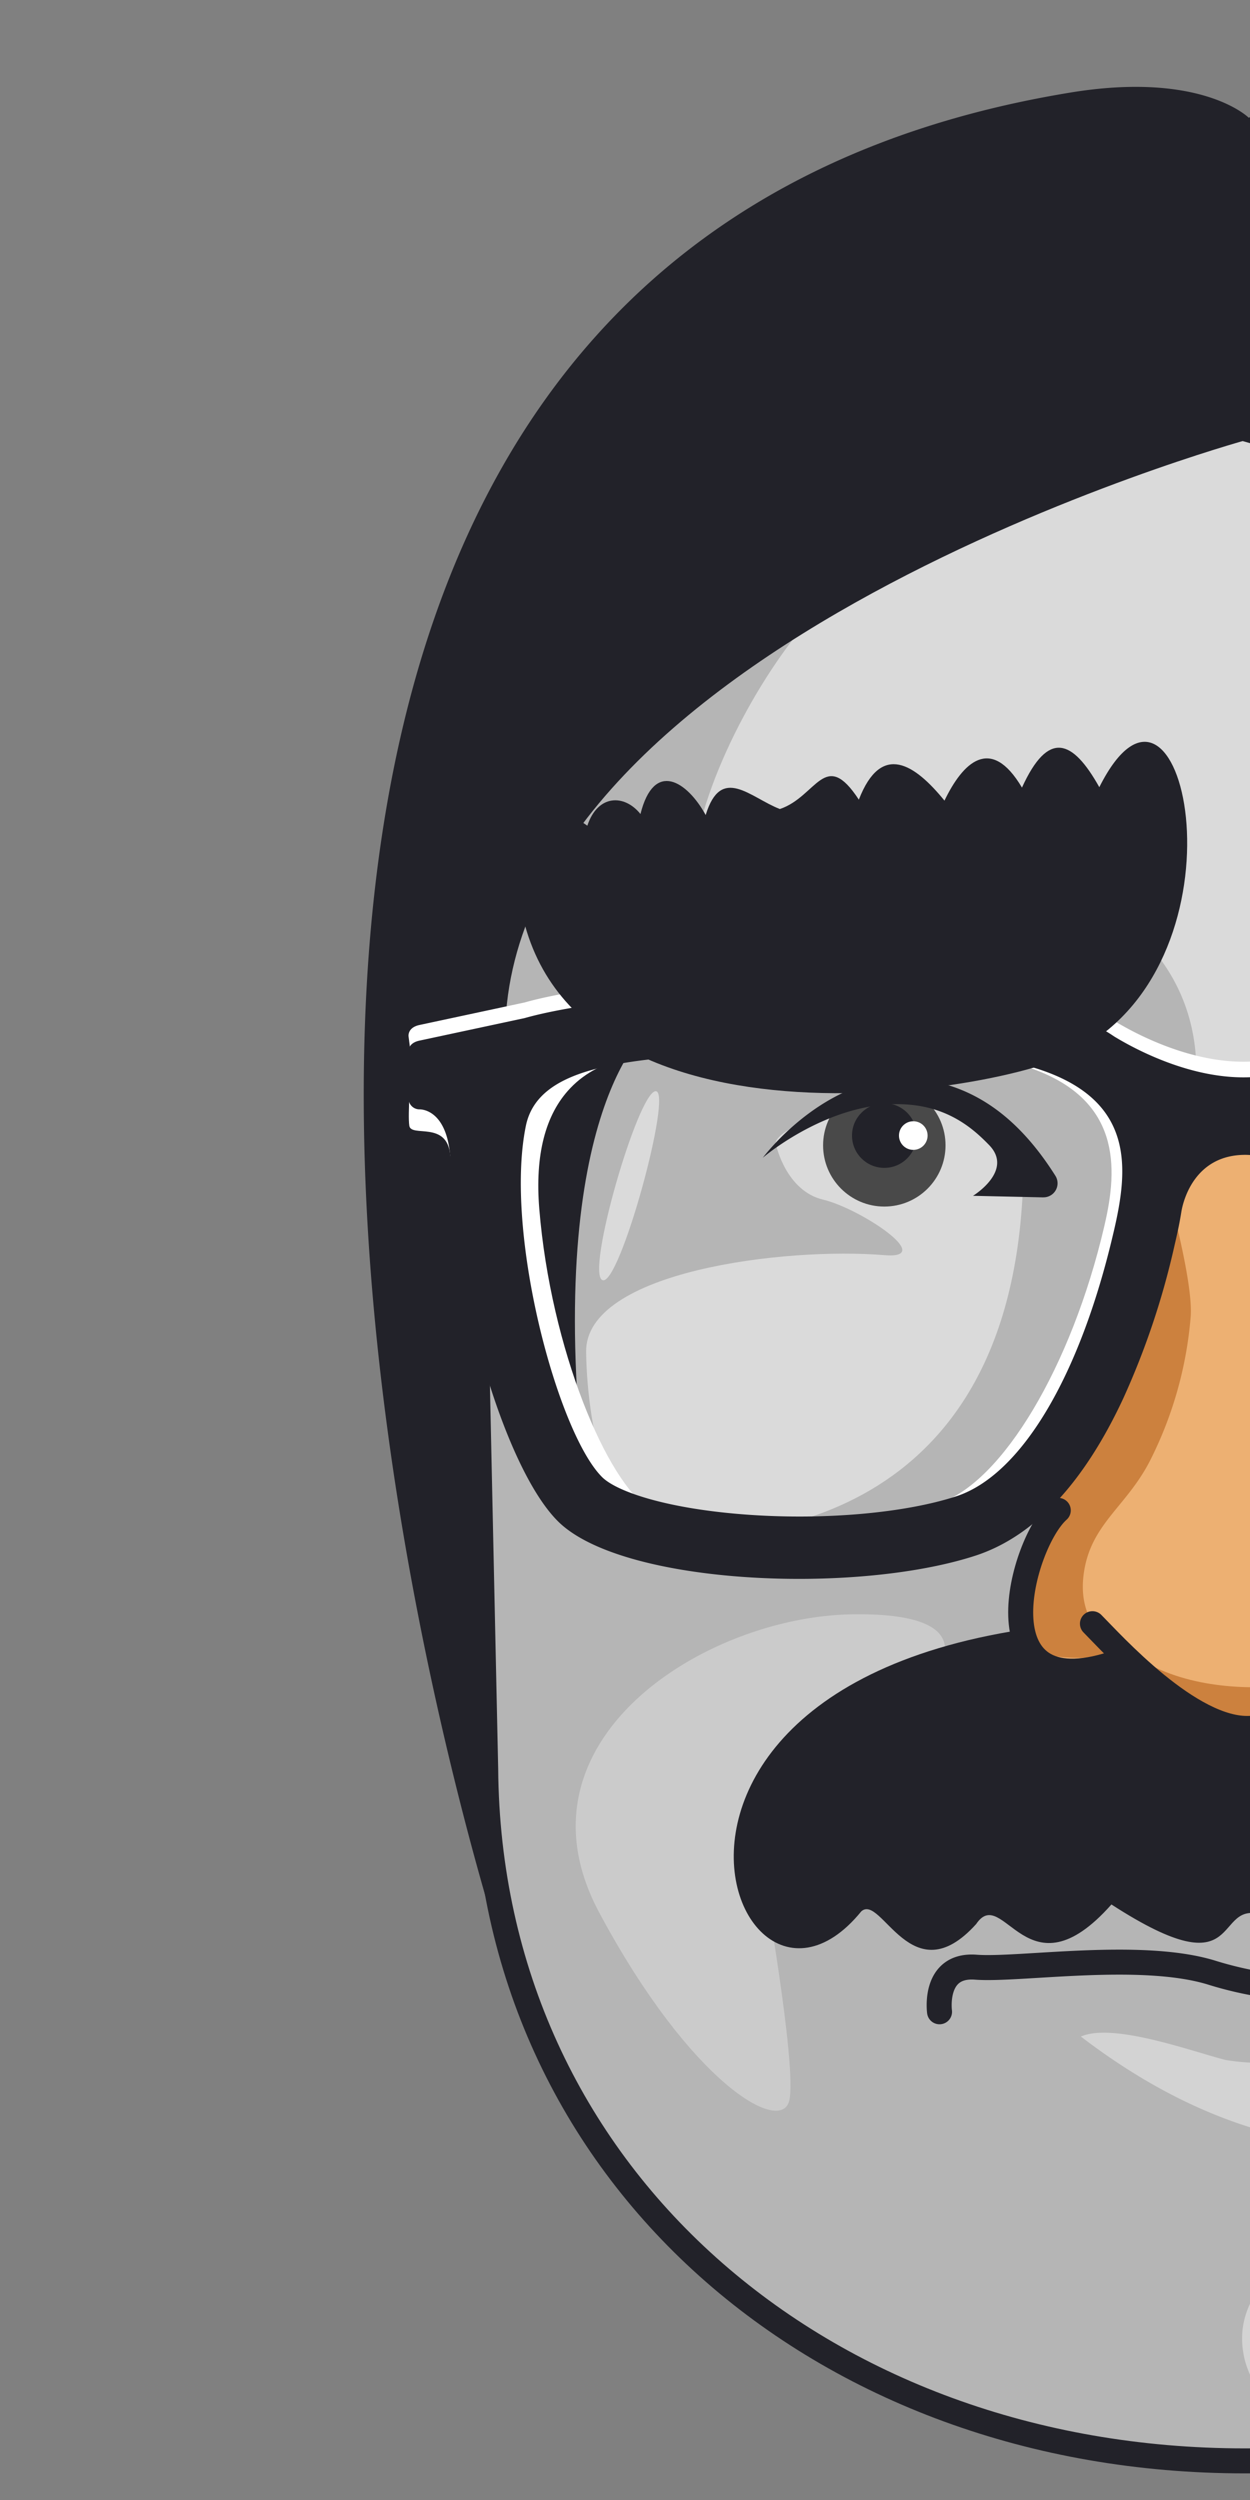 <svg xmlns="http://www.w3.org/2000/svg" width="400" height="800" viewBox="0 0 400 800"><rect x="0" y="0" width="400" height="800" fill="#808080" stroke="none"/><path d="M404.33 35.47a38.94 38.94 0 00-4.72 2.22s-15-15-57.14-8.06c-363.89 59.65-179.22 603-179.22 603h241.08z" fill="#222229"/><path d="M404.33 139.87C400 138 397.58 137 397.58 137s-212 63-238.35 167.06c-4.52 28.59-5.73 173.24-5.9 176.44 0 0 3.29 106.19 4.35 117 34.1 170.91 192.65 193.13 246.65 191.17z" fill="#b5b5b5"/><path d="M296.83 538.84s22.93-23-24.2-22.26-110.34 40.49-80.85 95.5 58.23 71.09 60.79 60.09-8.51-72.78-8.51-72.78L311 570.55" fill="#fff" opacity=".3"/><path d="M404.3 787.42q-3 .06-6 .06c-135.35 0-241.9-91.84-242.88-221.41L151.52 385" fill="none" stroke="#222229" stroke-miterlimit="10" stroke-width="8"/><path d="M404.33 519.53c-229.15-17.08-174.74 148.62-128.72 92.11 6.48-5.81 16.06 27 36.76 4.06 8.78-13 16.27 24.2 43.29-6.27 43.77 28.33 31.77-2.1 48.67 3.39z" fill="#222229"/><path d="M403.09 352c-18.87 1.33-39.14 6.44-38.22 9.44 9.6 31.21-10.95 99.4-17.55 102.88-16.17 8.51-23.28 53.76-20.7 60.3 3.85 9.77 19.1 11.63 28.82 5.41 6 5.43 16.3 21.27 40.76 22.63a47.7 47.7 0 006.89-.12z" fill="#edb072"/><path d="M346.9 502.88c2.45-15.67 14-21 21.49-36.22A124.28 124.28 0 00381 421.57c1.47-16.77-17.58-75.92-16-70.89 9.6 31.21-11 110.12-17.6 113.6-16.17 8.51-23.28 53.76-20.7 60.3 2.68 6.82 20.78 6.35 28.82 5.41-1.45-6.5-11.07-11.45-8.62-27.11z" fill="#cc813e"/><path d="M338.65 483.32c-11.77 10.43-26.15 63.39 17.65 49" fill="none" stroke="#222229" stroke-linecap="round" stroke-linejoin="round" stroke-width="8"/><path d="M404.7 539.88c-16.5.48-35-2.69-48.4-15.3-3.52-3.31 4.09 12.5 9.62 15.37l30.28 12.67c2.28 1.19 5.22 1.17 8.5.37z" fill="#cc813e"/><path d="M349.58 519.58c6 6 31.36 34.48 50.48 33.5 4.31.22 8.95-1.06 13.61-3.23" fill="none" stroke="#222229" stroke-linecap="round" stroke-linejoin="round" stroke-width="8"/><path d="M405.54 660.1a70.27 70.27 0 01-13.33-.91c-10.34-2.58-35.93-12.09-46.33-7.49 24 18.35 44.32 26.45 59.66 30.67zM405.54 728.83c-6.05 7.12-9.85 15.45-7.23 26.27a32 32 0 007.23 13.34z" fill="#fff" opacity=".4"/><path d="M208 328.87s-33.81 25.52-21.22 141.92c6.62 61.24-28.88-127.11-28.88-127.11l50.1-14.81" fill="#222229"/><path d="M404.33 138.48q-3.34-.85-6.75-1.49s-101 38.6-124.95 49.58S185.79 304 247 320.78c52.78 14.45 96.07 12.09 107 11.16-4.32-7.86-19.63-32.95-41.24-36.5-25.68-4.23-23.17-27 13.59-16.9s60.19 35.82 56 72.59c-1.83 16 9.11 16.75 22.06 12.52zM252.57 361.4c-5.69 3.36-4.19 5.11-4.19 5.11s3.18 14.57 15 17.37 36.55 19.19 19.59 17.77c-31.53-2.63-95.79 5.1-95.41 31s8.26 59 24.4 59.17 109.9 3.8 115.32-110.54c.01 0-12.19-56.83-74.71-19.88zM209.8 349.18c5.64-.29-11.53 62.58-17 60.47s11.36-60.19 17-60.47z" fill="#fff" opacity=".5"/><circle cx="282.98" cy="366.51" r="19.59" fill="#494949"/><circle cx="282.98" cy="363.38" r="10.34" fill="#222229"/><path d="M333.89 383.16h-.1l-22.43-.5s13.14-8 5.17-16.23c-4.11-4.22-11.11-10.88-23-12.64-25.57-3.75-49.21 16.49-49.44 16.7 0 0 21.86-29.35 51.47-25 16.88 2.48 30.59 12.42 42.16 30.75a4.5 4.5 0 01-3.8 6.91z" fill="#222229"/><circle cx="292.25" cy="363.38" r="4.58" fill="#fff"/><path fill="#fff" d="M374.85 352.08l3.25 9.32 12.07-9.32h-15.32z"/><path d="M156.57 339.49l1.06-6.73c-1-129.57 240-195.77 240-195.77s2.37.63 6.63 1.89" fill="none" stroke="#222229" stroke-miterlimit="10" stroke-width="8"/><path d="M402.77 339.57c-1.39.1-2.81.16-4.25.18-18.18.22-35.47-9.12-41.95-13.06-.85-.57-1.72-1.14-2.64-1.69h-.05a74.51 74.51 0 00-14.88-6.75c-27.93-9.31-79.28-7.7-100.05-6.58-19.91 1.07-53.26 4.07-71.11 9.13l-33.62 7.2c-2 .42-3.5 1.57-3.5 3.5l1.72 13.53s78.8-11.89 108.1-13.45c40.68-2.16 104.78 11.09 108.75 14.61 6.3.7 30.59 2.68 53.48 4.49z" fill="#fff"/><path d="M157.89 343.68s-27-12-26.75-7.55c.49 8.21-.74 20.29-.16 24.11s12.05-1.68 13.09 9.35c.57 6 13.82-25.91 13.82-25.91zM301.77 484.81l-1.24-3.8c20.17-6.56 42.38-43.78 52.82-88.51l.12-.54c4.27-18.26 5.34-40.49-24.58-50.46l1.27-3.79c33.35 11.12 31.5 36.8 27.21 55.16l-.13.54c-10.9 46.75-33.71 84.33-55.47 91.4zM203.32 490.54c-17.87-10.87-36-58-39.72-103-1.63-19.95 2.56-35.3 12.45-45.62 13.09-13.66 31.17-13.11 31.94-13.08l-.35 9 .18-4.49-.17 4.49c-.15 0-15-.35-25.17 10.39-8 8.39-11.32 21.37-9.91 38.59 3.66 44.84 21.72 87.67 35.42 96z" fill="#fff"/><path d="M402.77 344.57c-1.39.1-2.81.16-4.25.18-18.18.22-35.47-9.12-41.95-13.06-.85-.57-1.72-1.14-2.64-1.69h-.05a74.51 74.51 0 00-14.88-6.75c-27.93-9.31-79.28-7.7-100.05-6.58-19.91 1.07-53.26 4.07-71.11 9.13l-33.62 7.2c-2 .42-3.5 1.57-3.5 3.5v15a3.52 3.52 0 003.5 3.5s10-.56 10 18.93a19.24 19.24 0 00.12 2.17c1.52 39.57 17.43 93.94 34.16 110.67 12.42 12.42 44.91 18.47 77.15 18.47 20.7 0 41.31-2.5 56.43-7.41 18.7-6.08 34.63-23 47.37-50.35a249.84 249.84 0 0016.28-48.42l.12-.54c.65-2.77 1.5-6.43 2.17-10.65s4.58-18.32 20.46-18.32a17.43 17.43 0 014.25.51zM356.42 394l-.13.54c-10.73 46-29.56 77.54-50.35 84.3-16.36 5.31-41.64 7.58-66 5.91-26.1-1.79-42.56-7.36-47.29-12.1-14.23-14.23-31.36-78.16-24.38-112.33 4-19.75 33.7-21.64 72.24-23.7 40.68-2.16 75.14-.06 92.18 5.62 30.68 10.2 28.31 32.06 23.73 51.76z" fill="#222229"/><path d="M300.65 643.77s-2.11-15.33 11.63-14.27 52.54-5.25 75.32 1.7a116 116 0 0017.94 4.09" fill="none" stroke="#222229" stroke-linecap="round" stroke-miterlimit="10" stroke-width="8"/><path d="M166 286.23c12 90 165.26 62.46 181.65 48.18 53.25-32.08 30.29-134.64 4.13-82.51-8.57-15.31-16.33-18.35-24.75.13-10.07-17-19-7.87-24.8 4.17-9.4-11.55-20.18-18.95-27.4-.31-10.93-16.67-13.4-1-25.27 3-9.5-3.66-18.78-14.26-23.74 1.92-5.89-10.72-16.52-17.75-20.87-.32-5.16-6.43-13.68-6.31-17 3.73-16.9-12.06-24.95 8.98-21.95 22.01z" fill="#222229"/></svg>